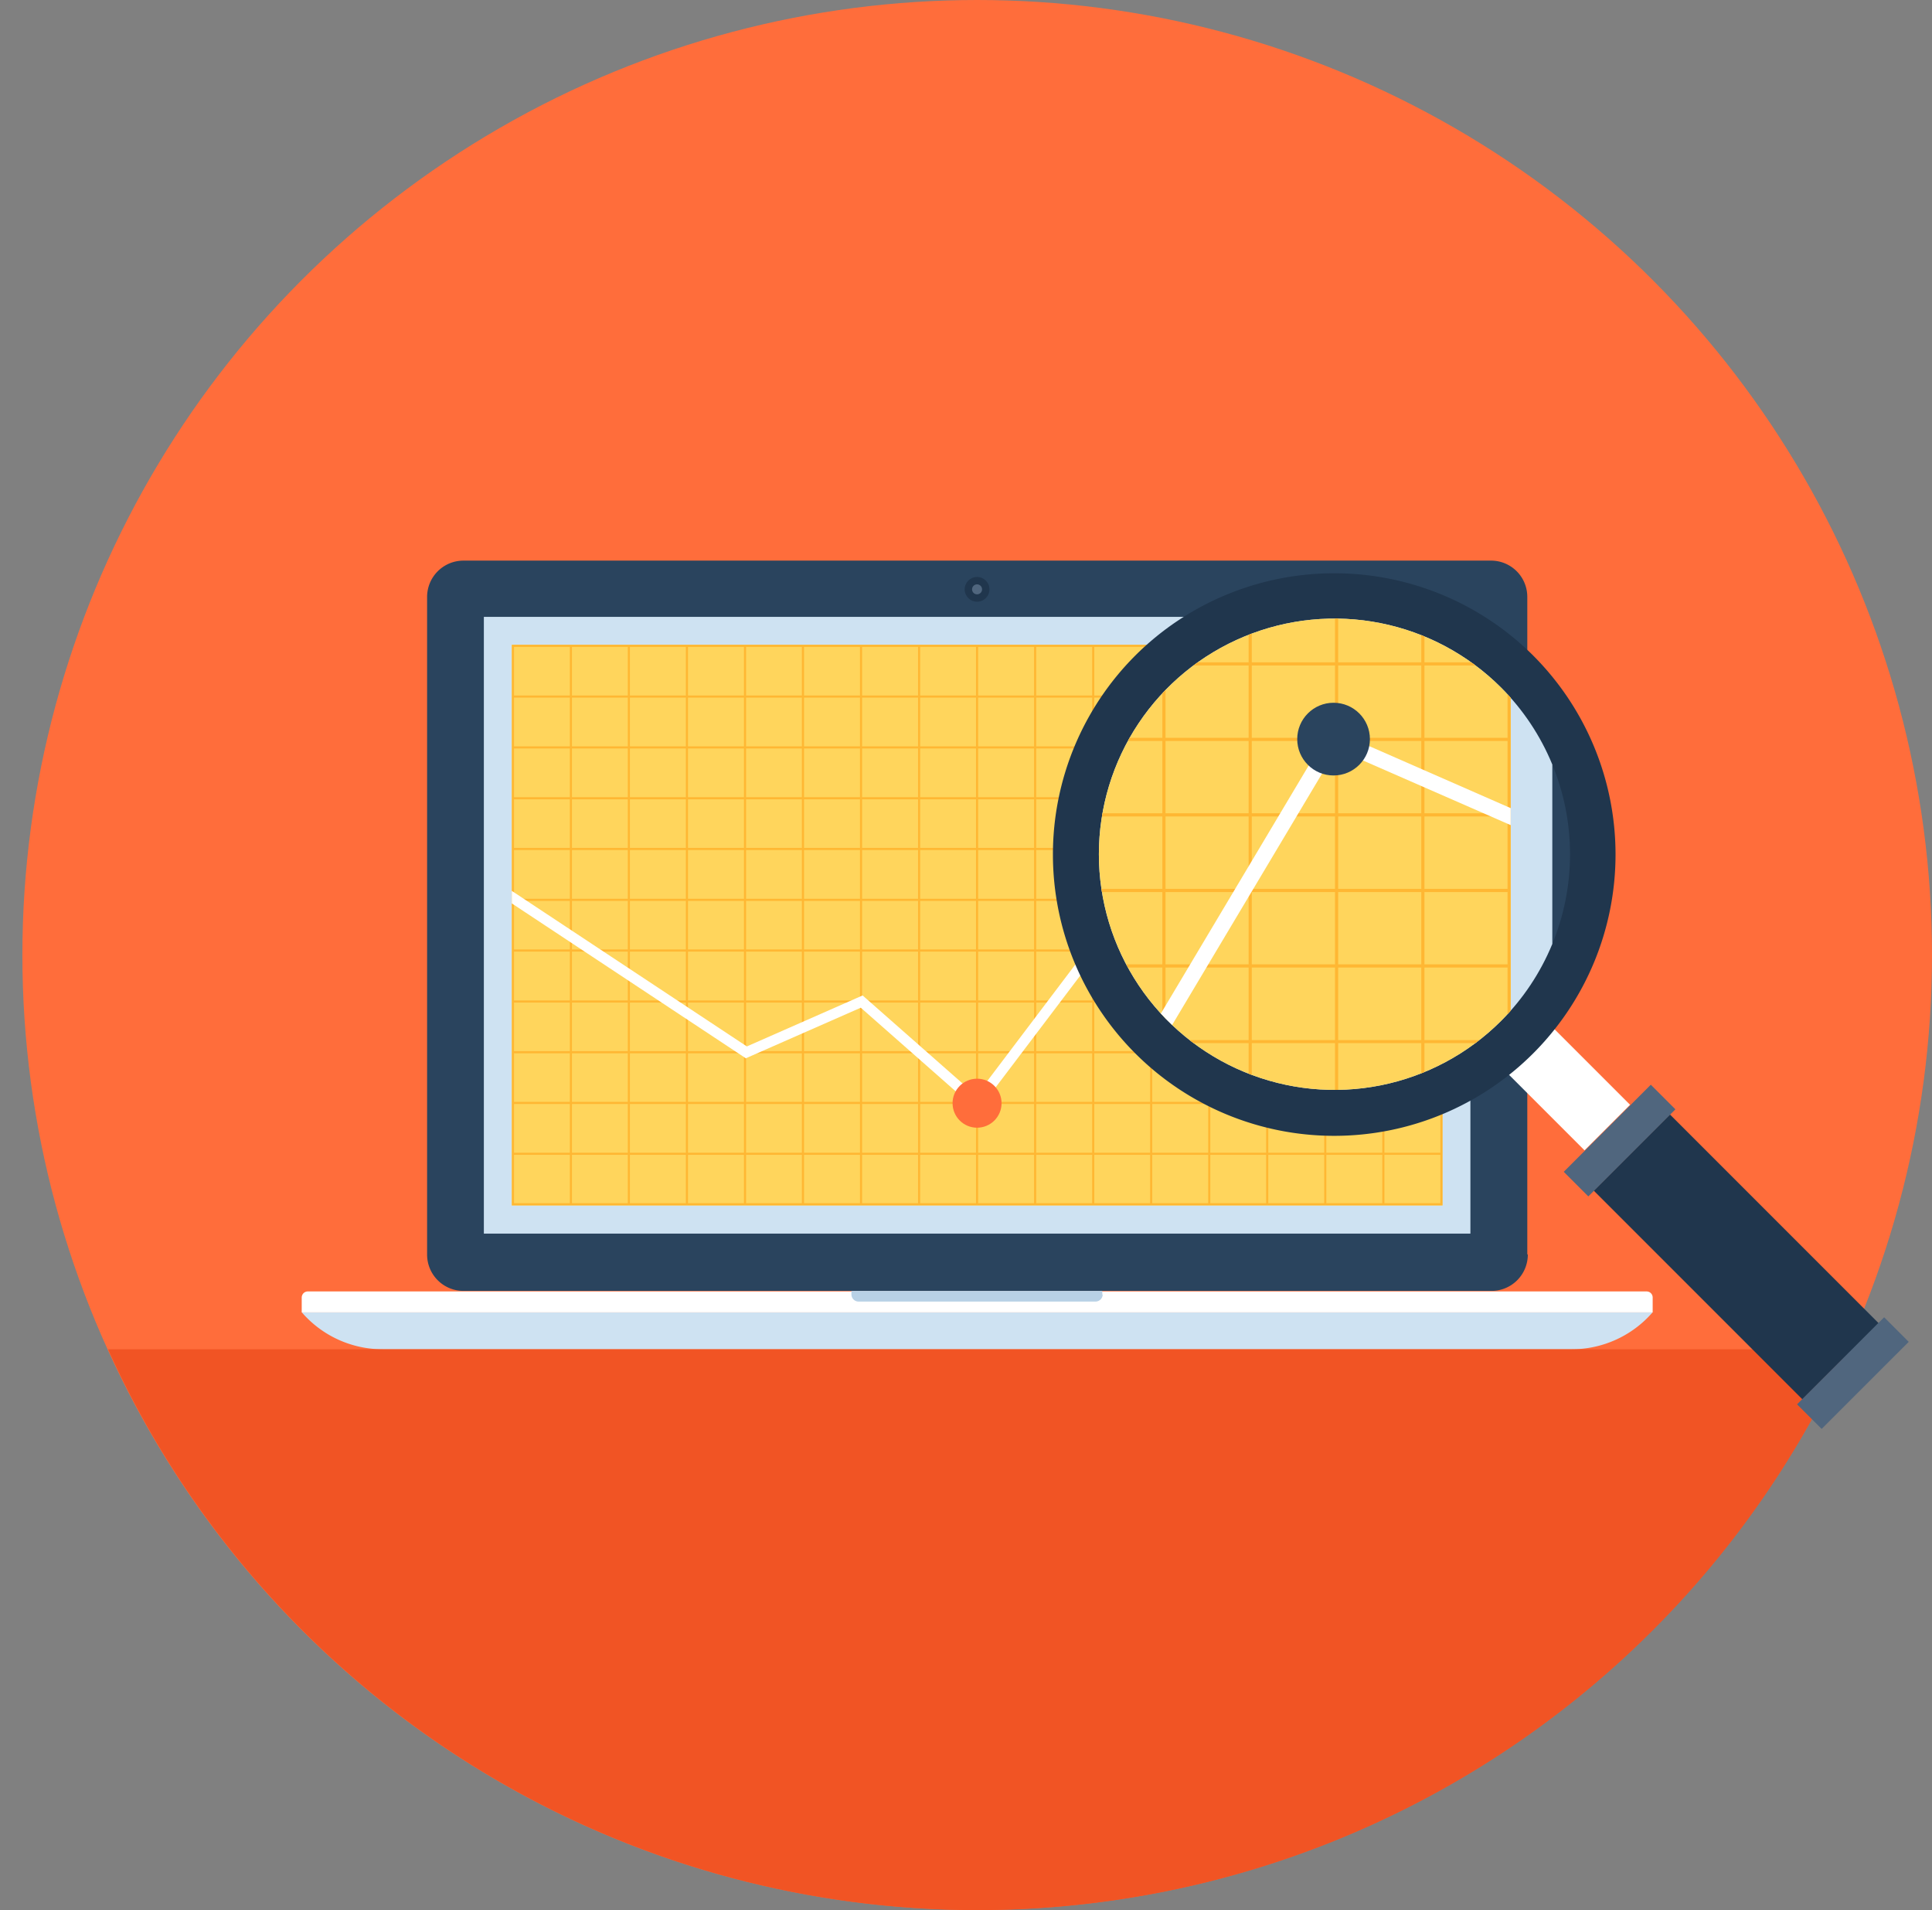 <svg xmlns="http://www.w3.org/2000/svg" xmlns:xlink="http://www.w3.org/1999/xlink" viewBox="0 0 146.7 145"><rect x="0" y="0" width="146.7" height="145" fill="#808080" stroke="none"/><defs><style>.a{fill:none;}.b{fill:#ff6d3b;}.c{fill:#2a445e;}.d{fill:#20364d;}.e{fill:#50667e;}.f{fill:#cee2f2;}.g{fill:#fff;}.h{fill:#b8d1e6;}.i{fill:#ffd55c;}.j{fill:#ffb733;}.k{fill:#f15424;}.l{clip-path:url(#a);}</style><clipPath id="a" transform="translate(-240.8 -427.5)"><path class="a" d="M354.78,505a17.89,17.89,0,1,1,0-25.3A17.9,17.9,0,0,1,354.78,505Z"/></clipPath></defs><title>img-data-analysis</title><circle class="b" cx="74.2" cy="72.5" r="72.5"/><path class="c" d="M356.81,522.73A2.76,2.76,0,0,1,354,525.5H276a2.76,2.76,0,0,1-2.77-2.77v-49.9a2.76,2.76,0,0,1,2.77-2.77H354a2.75,2.75,0,0,1,2.77,2.77v49.9Z" transform="translate(-240.8 -427.5)"/><circle class="d" cx="74.19" cy="44.74" r="0.94"/><circle class="e" cx="74.19" cy="44.74" r="0.38"/><path class="f" d="M366.29,527.12a8.13,8.13,0,0,1-6.15,2.81H269.86a8.12,8.12,0,0,1-6.15-2.81H366.29Z" transform="translate(-240.8 -427.5)"/><path class="g" d="M366.29,527.13H263.71V526a0.48,0.48,0,0,1,.14-0.33,0.46,0.46,0,0,1,.33-0.13H365.82a0.46,0.46,0,0,1,.47.47v1.16Z" transform="translate(-240.8 -427.5)"/><path class="h" d="M324.53,525.77a0.55,0.55,0,0,1-.55.54H306a0.54,0.54,0,0,1-.39-0.16,0.55,0.55,0,0,1-.16-0.39V525.5h19.05v0.28Z" transform="translate(-240.8 -427.5)"/><rect class="f" x="36.74" y="46.83" width="74.91" height="46.82"/><rect class="i" x="38.86" y="48.95" width="70.67" height="42.57"/><path class="j" d="M350.33,519H279.67V476.45h70.66V519Zm-70.5-.16h70.34V476.61H279.83v42.25Z" transform="translate(-240.8 -427.5)"/><rect class="j" x="38.94" y="87.51" width="70.5" height="0.16"/><rect class="j" x="38.94" y="83.65" width="70.5" height="0.16"/><rect class="j" x="38.94" y="79.8" width="70.5" height="0.16"/><rect class="j" x="38.94" y="75.95" width="70.5" height="0.16"/><rect class="j" x="38.94" y="72.08" width="70.5" height="0.16"/><rect class="j" x="38.94" y="68.23" width="70.5" height="0.16"/><rect class="j" x="38.94" y="64.37" width="70.5" height="0.16"/><rect class="j" x="38.94" y="60.52" width="70.5" height="0.16"/><rect class="j" x="38.94" y="56.66" width="70.5" height="0.16"/><rect class="j" x="38.94" y="52.8" width="70.5" height="0.16"/><rect class="j" x="104.96" y="49.03" width="0.16" height="42.41"/><rect class="j" x="100.55" y="49.03" width="0.16" height="42.41"/><rect class="j" x="96.14" y="49.03" width="0.16" height="42.41"/><rect class="j" x="91.74" y="49.03" width="0.16" height="42.41"/><rect class="j" x="87.33" y="49.03" width="0.16" height="42.41"/><rect class="j" x="82.93" y="49.03" width="0.16" height="42.41"/><rect class="j" x="78.52" y="49.03" width="0.16" height="42.41"/><rect class="j" x="74.11" y="49.03" width="0.16" height="42.41"/><rect class="j" x="69.71" y="49.03" width="0.16" height="42.41"/><rect class="j" x="65.3" y="49.03" width="0.16" height="42.41"/><rect class="j" x="60.89" y="49.03" width="0.16" height="42.41"/><rect class="j" x="56.49" y="49.03" width="0.16" height="42.41"/><rect class="j" x="52.08" y="49.03" width="0.16" height="42.41"/><rect class="j" x="47.67" y="49.03" width="0.16" height="42.41"/><rect class="j" x="43.27" y="49.03" width="0.16" height="42.41"/><polygon class="g" points="109.53 64.11 100.32 60.07 91.54 74.79 82.81 71.69 74.13 83.17 65.5 75.57 56.71 79.44 38.86 67.63 38.86 68.58 56.63 80.34 65.36 76.5 74.25 84.33 83.1 72.64 91.89 75.76 100.64 61.09 109.53 64.98 109.53 64.11"/><circle class="b" cx="74.19" cy="83.75" r="1.86"/><circle class="c" cx="100.48" cy="60.58" r="1.86"/><path class="k" d="M249,529.93a72.49,72.49,0,0,0,132.06,0H249Z" transform="translate(-240.8 -427.5)"/><rect class="g" x="356.79" y="504.37" width="4.89" height="10.23" transform="translate(-495.85 -24.26) rotate(-45)"/><rect class="d" x="368.55" y="511.69" width="8.18" height="22.41" transform="translate(-501.41 -10.83) rotate(-45)"/><rect class="e" x="376.82" y="530.43" width="9.35" height="2.64" transform="translate(-505.05 -2.12) rotate(-44.99)"/><rect class="e" x="359.11" y="512.72" width="9.35" height="2.64" transform="translate(-497.74 -19.66) rotate(-45)"/><path class="d" d="M327,477.27a21.36,21.36,0,1,0,30.22,0A21.39,21.39,0,0,0,327,477.27Z" transform="translate(-240.8 -427.5)"/><g class="l"><path class="c" d="M365.15,535.13a4.11,4.11,0,0,1-4.12,4.12H244.92a4.11,4.11,0,0,1-4.11-4.12v-74.2a4.1,4.1,0,0,1,4.11-4.11H361a4.1,4.1,0,0,1,4.12,4.11v74.2Z" transform="translate(-240.8 -427.5)"/><rect class="f" x="6.47" y="35.66" width="111.4" height="69.62"/><rect class="i" x="9.63" y="38.81" width="105.08" height="63.31"/><path class="j" d="M355.51,529.62H250.44V466.31H355.51v63.31Zm-104.84-.24h104.6V466.55H250.67v62.83Z" transform="translate(-240.8 -427.5)"/><rect class="j" x="9.75" y="96.15" width="104.84" height="0.24"/><rect class="j" x="9.75" y="90.41" width="104.84" height="0.24"/><rect class="j" x="9.75" y="84.68" width="104.84" height="0.24"/><rect class="j" x="9.75" y="78.96" width="104.84" height="0.23"/><rect class="j" x="9.75" y="73.21" width="104.84" height="0.24"/><rect class="j" x="9.75" y="67.48" width="104.84" height="0.24"/><rect class="j" x="9.75" y="61.74" width="104.84" height="0.24"/><rect class="j" x="9.75" y="56.01" width="104.84" height="0.24"/><rect class="j" x="9.75" y="50.28" width="104.84" height="0.24"/><rect class="j" x="9.75" y="44.54" width="104.84" height="0.24"/><rect class="j" x="107.92" y="38.93" width="0.24" height="63.06"/><rect class="j" x="101.37" y="38.93" width="0.24" height="63.06"/><rect class="j" x="94.81" y="38.93" width="0.24" height="63.06"/><rect class="j" x="88.26" y="38.93" width="0.24" height="63.06"/><rect class="j" x="81.71" y="38.93" width="0.24" height="63.06"/><rect class="j" x="75.16" y="38.93" width="0.24" height="63.06"/><rect class="j" x="68.6" y="38.93" width="0.24" height="63.06"/><rect class="j" x="62.05" y="38.93" width="0.24" height="63.06"/><rect class="j" x="55.5" y="38.93" width="0.24" height="63.06"/><rect class="j" x="48.95" y="38.93" width="0.24" height="63.06"/><rect class="j" x="42.39" y="38.93" width="0.24" height="63.06"/><rect class="j" x="35.84" y="38.93" width="0.24" height="63.06"/><rect class="j" x="29.29" y="38.93" width="0.24" height="63.06"/><rect class="j" x="22.73" y="38.93" width="0.24" height="63.06"/><rect class="j" x="16.18" y="38.93" width="0.24" height="63.06"/><polygon class="g" points="114.71 61.35 101.02 55.35 87.97 77.24 74.99 72.63 62.08 89.7 49.25 78.39 36.17 84.15 9.63 66.59 9.63 68.01 36.05 85.5 49.03 79.78 62.26 91.43 75.41 74.04 88.49 78.67 101.5 56.86 114.71 62.64 114.71 61.35"/><circle class="b" cx="62.17" cy="90.56" r="2.76"/><circle class="c" cx="101.26" cy="56.11" r="2.76"/></g></svg>